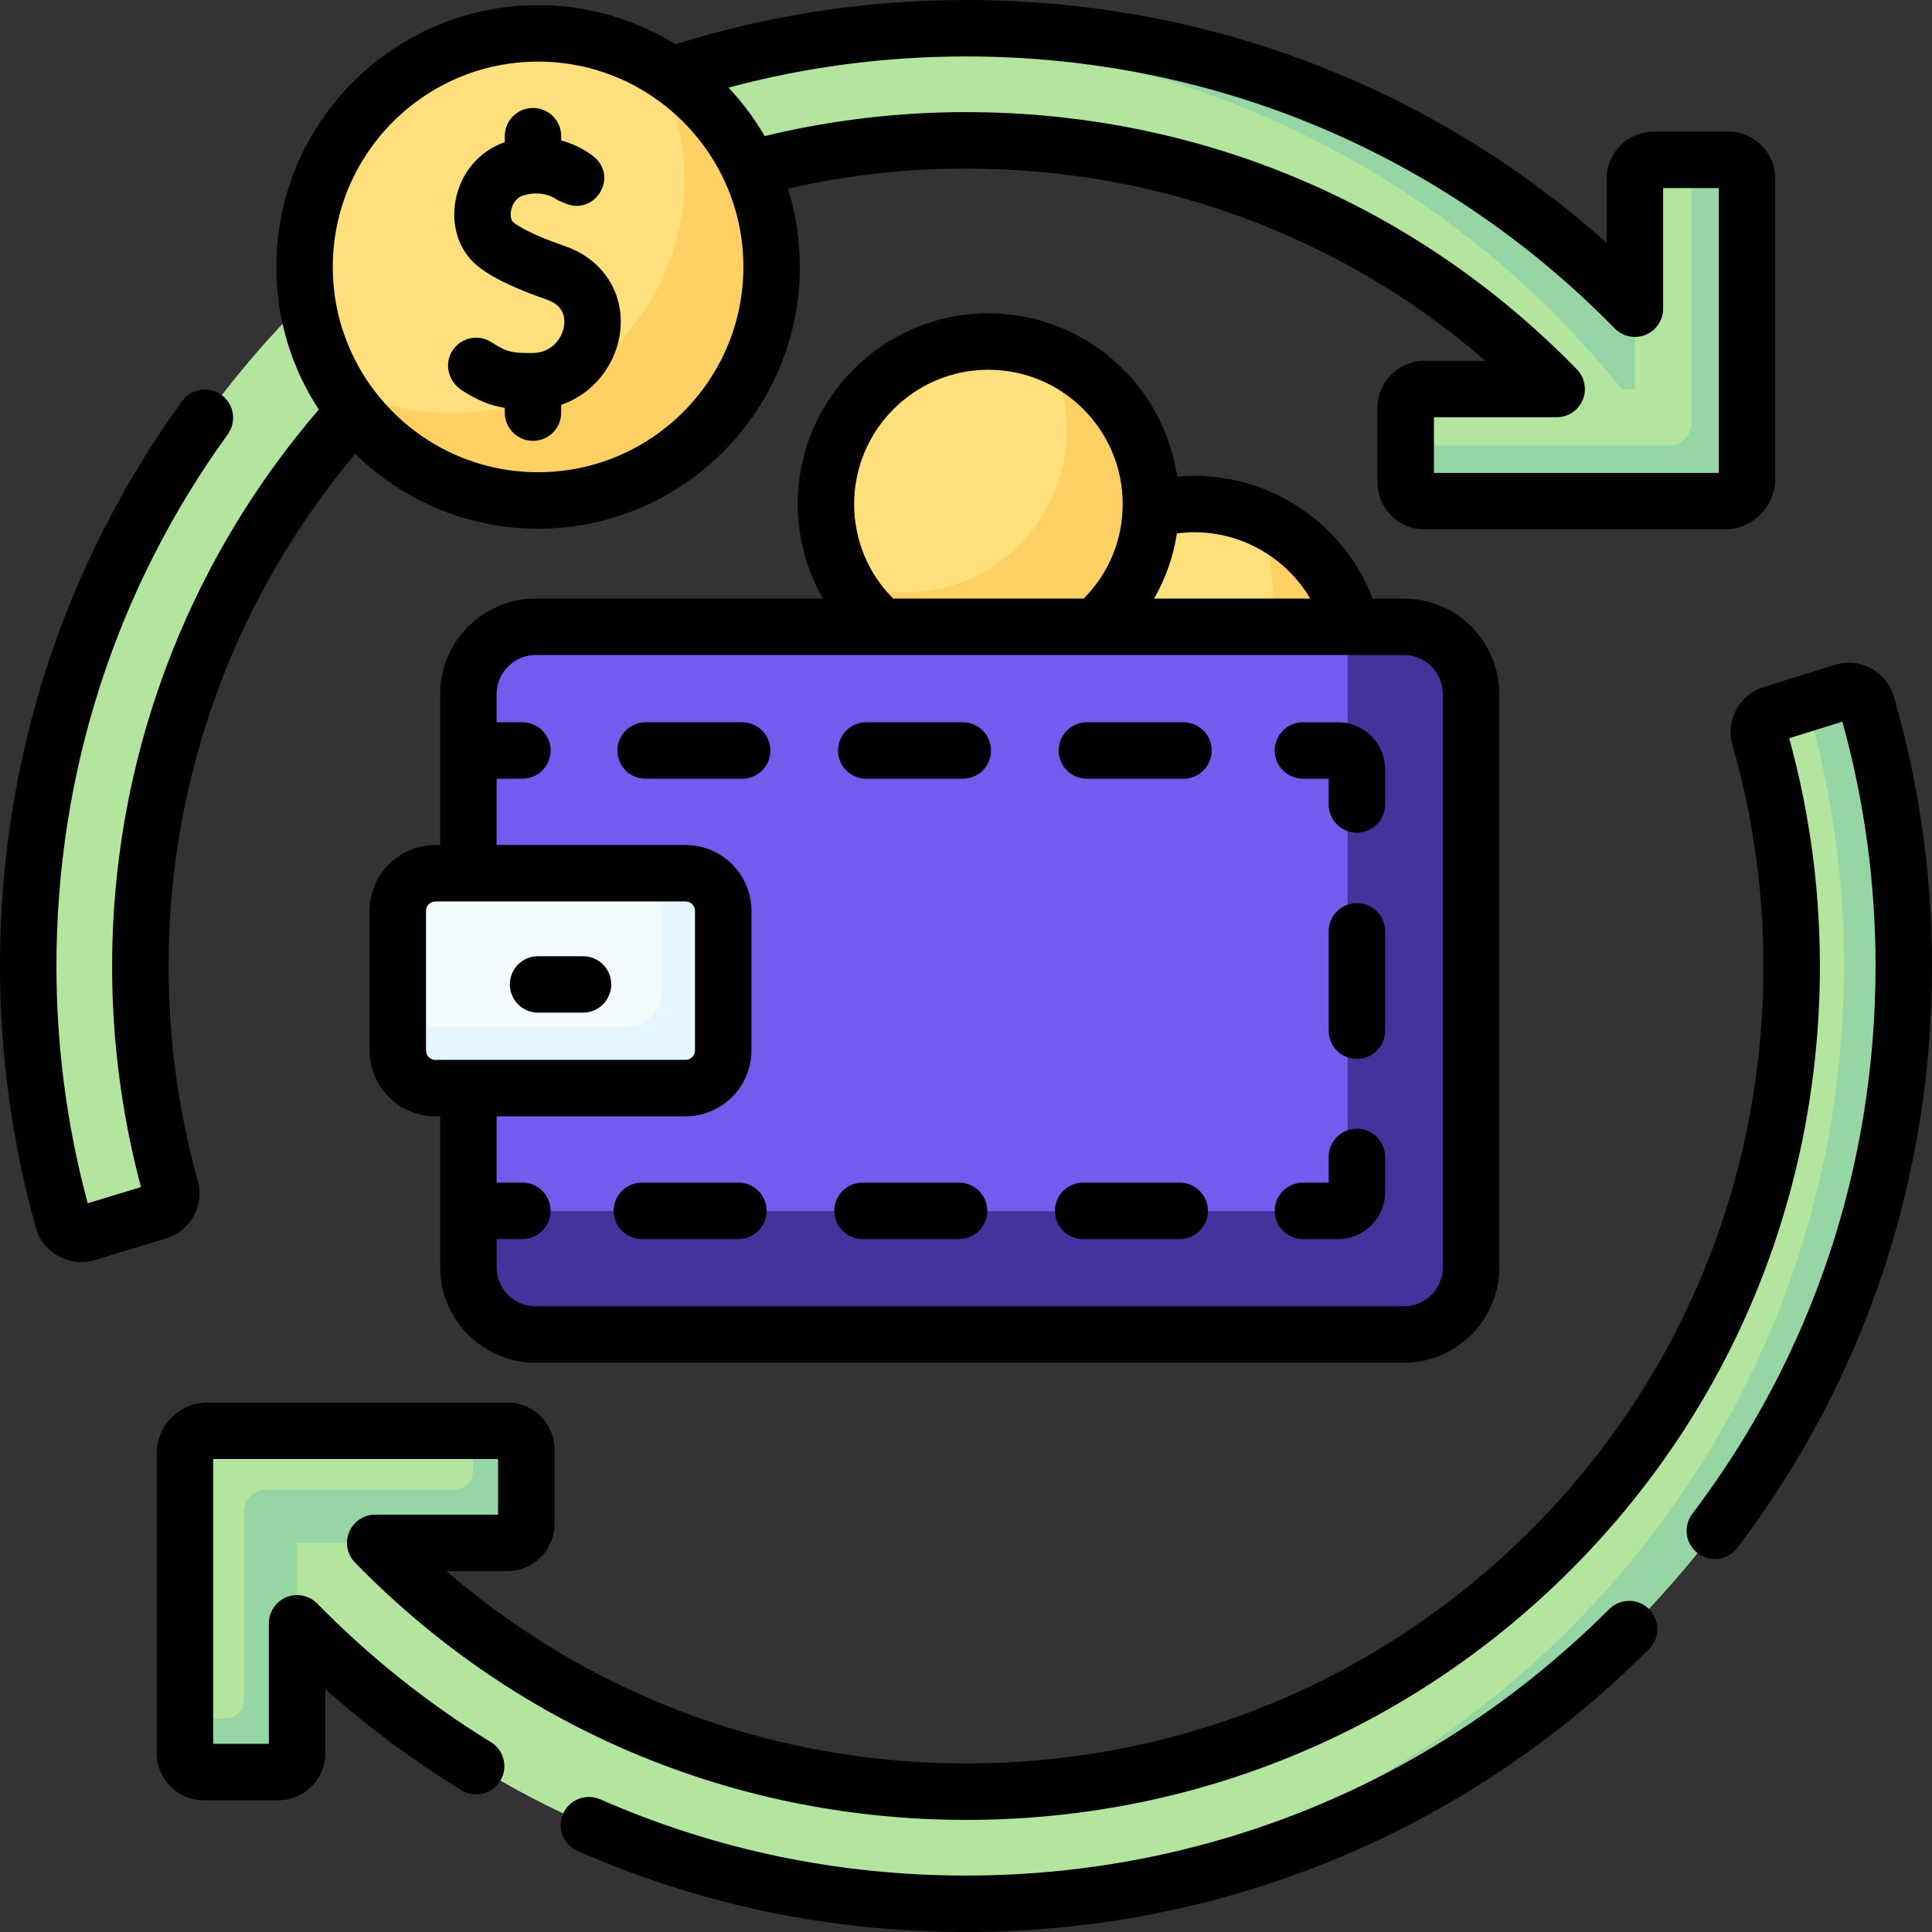 <?xml version="1.0"?>
<svg xmlns="http://www.w3.org/2000/svg" id="Capa_1" enable-background="new 0 0 512 512" height="512" viewBox="0 0 512 512" width="512" class=""><rect x="0" y="0" width="512" height="512" fill="#333333" stroke="none"/><g><g><g><circle cx="316.534" cy="176.633" fill="#ffe07d" r="43.061" data-original="#FFE07D"/></g><g><path d="m332.082 136.477c3.342 6.121 5.243 13.141 5.243 20.606 0 23.782-19.279 43.061-43.061 43.061-5.484 0-10.724-1.036-15.548-2.905 7.305 13.379 21.501 22.455 37.818 22.455 23.782 0 43.061-19.279 43.061-43.061 0-18.298-11.418-33.919-27.513-40.156z" fill="#ffd064" data-original="#FFD064" class=""/></g><g><circle cx="261.942" cy="133.572" fill="#ffe07d" r="43.061" data-original="#FFE07D"/></g><g><path d="m277.49 93.416c3.342 6.121 5.243 13.141 5.243 20.606 0 23.782-19.279 43.061-43.061 43.061-5.484 0-10.724-1.036-15.548-2.906 7.305 13.379 21.501 22.456 37.818 22.456 23.782 0 43.061-19.279 43.061-43.061 0-18.298-11.418-33.919-27.513-40.156z" fill="#ffd064" data-original="#FFD064" class=""/></g><g><g><path d="m256 504.521c-76.632 0-147.816-34.56-195.301-94.817l23.335-18.389c40.765 51.731 101.36 81.954 166.894 83.438 121.93 2.762 222.096-93.572 223.858-215.52.315-21.766-2.548-43.267-8.502-63.934-.742-2.575.727-5.267 3.285-6.066l18.91-5.905c2.657-.83 5.469.696 6.244 3.37 6.502 22.434 9.796 45.722 9.796 69.303 0 66.382-25.851 128.791-72.79 175.73-46.938 46.939-109.347 72.79-175.729 72.79z" fill="#b3e59f" data-original="#B3E59F" class=""/></g></g><g><g><path d="m22.936 326.777c-2.663.808-5.463-.738-6.216-3.417-6.133-21.833-9.24-44.468-9.24-67.36 0-66.382 25.851-128.791 72.79-175.73 46.939-46.94 109.348-72.79 175.73-72.79 76.614 0 147.788 34.546 195.273 94.782l-23.332 18.393c-41.815-53.044-104.485-83.465-171.941-83.465-120.652 0-218.81 98.157-218.81 218.81 0 20.054 2.703 39.873 8.039 58.986.721 2.582-.768 5.264-3.334 6.042z" fill="#b3e59f" data-original="#B3E59F" class=""/></g></g><g><g><path d="m494.725 186.697c-.775-2.674-3.587-4.199-6.244-3.369l-9.707 3.031c6.567 22.538 9.894 45.942 9.894 69.641 0 66.382-25.851 128.791-72.79 175.73-45.081 45.082-104.435 70.696-167.87 72.654 2.658.084 5.321.136 7.993.136 66.382 0 128.791-25.851 175.73-72.79s72.79-109.348 72.79-175.73c-.001-23.581-3.294-46.869-9.796-69.303z" fill="#95d6a4" data-original="#95D6A4" class=""/></g></g><g><g><path d="m256 7.48c-16.135 0-32.031 1.54-47.531 4.526 9.149-1.01 18.404-1.54 27.743-1.54 76.614 0 147.788 34.546 195.273 94.782l-9.864 7.776c2.151 2.494 4.269 5.027 6.321 7.631l23.332-18.393c-47.486-60.236-118.66-94.782-195.274-94.782z" fill="#95d6a4" data-original="#95D6A4" class=""/></g></g><g><g><path d="m457.037 132.809h-79.556c-2.735 0-4.952-2.217-4.952-4.952v-19.807c0-2.735 2.217-4.952 4.952-4.952h55.788v-55.787c0-2.735 2.217-4.952 4.952-4.952h19.807c2.735 0 4.952 2.217 4.952 4.952v79.556c-.001 3.282-2.661 5.942-5.943 5.942z" fill="#b3e59f" data-original="#B3E59F" class=""/></g></g><g><path d="m458.027 42.359h-9.77v69.786c0 3.282-2.66 5.942-5.942 5.942h-69.786v9.77c0 2.735 2.217 4.952 4.952 4.952h79.556c3.282 0 5.942-2.66 5.942-5.942v-79.556c0-2.735-2.217-4.952-4.952-4.952z" fill="#95d6a4" data-original="#95D6A4" class=""/></g><g><g><path d="m73.779 469.614h-19.806c-2.735 0-4.952-2.217-4.952-4.952v-79.556c0-3.282 2.66-5.942 5.942-5.942h79.556c2.735 0 4.952 2.217 4.952 4.952v19.807c0 2.735-2.217 4.952-4.952 4.952h-55.788v55.788c0 2.734-2.217 4.951-4.952 4.951z" fill="#b3e59f" data-original="#B3E59F" class=""/></g></g><g><path d="m134.519 379.164h-9.161v10.645c0 2.735-2.217 4.952-4.952 4.952h-49.846c-3.282 0-5.942 2.66-5.942 5.942v49.846c0 2.735-2.217 4.952-4.952 4.952h-10.645v9.161c0 2.735 2.217 4.952 4.952 4.952h19.807c2.735 0 4.952-2.217 4.952-4.952v-55.788h55.788c2.735 0 4.952-2.217 4.952-4.952v-19.807c-.001-2.734-2.218-4.951-4.953-4.951z" fill="#95d6a4" data-original="#95D6A4" class=""/></g><g><path d="m371.849 353.669h-229.718c-9.941 0-18-8.059-18-18v-151.558c0-9.941 8.059-18 18-18h229.718c9.941 0 18 8.059 18 18v151.558c0 9.941-8.059 18-18 18z" fill="#365e7d" data-original="#365E7D" class="active-path" style="fill:#745BED" data-old_color="#365e7d"/></g><g><path d="m372.023 166.111h-14.877v147.972c0 3.802-3.082 6.883-6.883 6.883h-226.132v14.877c0 9.845 7.981 17.826 17.826 17.826h230.066c9.845 0 17.826-7.981 17.826-17.826v-151.906c0-9.845-7.981-17.826-17.826-17.826z" fill="#2b4d66" data-original="#2B4D66" class="" style="fill:#45339C" data-old_color="#2b4d66"/></g><g><path d="m181.66 288.362h-66.241c-5.523 0-10-4.477-10-10v-36.944c0-5.523 4.477-10 10-10h66.241c5.523 0 10 4.477 10 10v36.944c0 5.523-4.478 10-10 10z" fill="#f4fbff" data-original="#F4FBFF" class=""/></g><g><path d="m181.756 231.418h-6.249v30.889c0 5.469-4.434 9.903-9.903 9.903h-60.186v6.249c0 5.469 4.434 9.903 9.903 9.903h66.435c5.469 0 9.903-4.434 9.903-9.903v-37.137c.001-5.47-4.433-9.904-9.903-9.904z" fill="#e4f6ff" data-original="#E4F6FF" class=""/></g><g><circle cx="142.597" cy="70.737" fill="#ffe07d" r="61.889" data-original="#FFE07D"/></g><g><path d="m173.241 16.976c5.162 9.037 8.128 19.491 8.128 30.644 0 34.18-27.708 61.889-61.889 61.889-11.153 0-21.607-2.965-30.644-8.128 10.659 18.659 30.734 31.245 53.761 31.245 34.18 0 61.889-27.708 61.889-61.889-.001-23.028-12.586-43.103-31.245-53.761z" fill="#ffd064" data-original="#FFD064" class=""/></g><g><path d="m52.433 312.975c-5.151-18.452-7.763-37.621-7.763-56.975 0-49.779 17.516-97.654 49.464-135.698 12.514 12.239 29.619 19.803 48.464 19.803 38.25 0 69.368-31.119 69.368-69.368 0-7.225-1.113-14.193-3.172-20.747 15.416-3.529 31.265-5.32 47.208-5.32 51.262 0 99.495 17.968 137.689 50.951h-16.208c-6.855 0-12.431 5.577-12.431 12.431v19.806c0 6.855 5.577 12.431 12.431 12.431h79.556c7.401 0 13.421-6.021 13.421-13.421v-79.557c0-6.855-5.577-12.431-12.431-12.431h-19.807c-6.855 0-12.431 5.577-12.431 12.431v17.033c-46.733-41.621-106.37-64.344-169.791-64.344-26.312 0-52.202 3.953-76.983 11.732-10.593-6.563-23.069-10.364-36.42-10.364-38.25 0-69.368 31.119-69.368 69.368 0 13.94 4.148 26.923 11.254 37.808-35.361 41.073-54.773 93.211-54.773 147.456 0 19.872 2.575 39.568 7.656 58.585l-14.124 4.284c-5.497-20.405-8.283-41.542-8.283-62.869 0-51.13 15.7-99.854 45.402-140.904 2.422-3.347 1.672-8.023-1.675-10.444-3.346-2.422-8.023-1.671-10.444 1.675-31.56 43.618-48.242 95.374-48.242 149.673 0 23.556 3.203 46.899 9.519 69.382 1.687 6.572 9.155 10.663 15.587 8.553l18.959-5.75c6.413-1.945 10.166-8.768 8.368-15.21zm375.494-225.933c2.127 2.172 5.356 2.838 8.169 1.69 2.814-1.149 4.653-3.886 4.653-6.925v-31.968h14.751v75.491h-75.491v-14.751h32.519c3.007 0 5.722-1.801 6.891-4.572s.565-5.972-1.534-8.127c-42.824-43.96-100.316-68.17-161.885-68.17-18.037 0-35.967 2.139-53.359 6.358-2.696-4.65-5.912-8.959-9.576-12.847 20.397-5.479 41.514-8.261 62.935-8.261 65.325-.001 126.383 25.599 171.927 72.082zm-285.33-70.715c30.001 0 54.409 24.408 54.409 54.409s-24.408 54.409-54.409 54.409-54.409-24.408-54.409-54.409 24.408-54.409 54.409-54.409z" data-original="#000000" class="" style="fill:#000000"/><path d="m426.441 426.442c-45.526 45.526-106.056 70.599-170.441 70.599-33.764 0-66.377-6.796-96.933-20.199-3.784-1.659-8.194.061-9.854 3.845-1.66 3.783.062 8.195 3.845 9.854 32.462 14.239 67.097 21.459 102.942 21.459 68.38 0 132.667-26.628 181.019-74.981 2.921-2.921 2.921-7.657 0-10.578-2.921-2.92-7.657-2.92-10.578.001z" data-original="#000000" class="" style="fill:#000000"/><path d="m501.909 184.615c-.94-3.246-3.096-5.913-6.07-7.511-2.967-1.594-6.372-1.919-9.588-.916l-18.909 5.905c-6.397 1.997-10.095 8.849-8.244 15.276 5.752 19.966 8.514 40.744 8.21 61.756-.823 56.911-23.724 109.883-64.486 149.16-40.82 39.333-94.705 60.276-151.724 58.991-49.398-1.119-95.904-19.064-132.817-50.921h16.238c6.855 0 12.431-5.577 12.431-12.431v-19.807c0-6.854-5.577-12.431-12.431-12.431h-79.556c-7.401 0-13.421 6.021-13.421 13.421v79.556c0 6.855 5.577 12.431 12.431 12.431h19.807c6.855 0 12.431-5.577 12.431-12.431v-17.017c11.231 9.986 23.308 18.961 36.06 26.79 3.522 2.162 8.126 1.059 10.287-2.461 2.161-3.521 1.059-8.126-2.461-10.287-16.715-10.262-32.2-22.618-46.023-36.727-2.128-2.171-5.356-2.838-8.17-1.69-2.814 1.149-4.652 3.886-4.652 6.925v31.941h-14.751v-75.491h75.491v14.751h-32.552c-3.007 0-5.722 1.801-6.891 4.572-1.17 2.77-.566 5.971 1.532 8.126 41.473 42.59 97.116 66.789 156.678 68.138 1.777.04 3.549.06 5.321.06 59.064 0 114.681-22.339 157.122-63.234 43.656-42.065 68.183-98.787 69.063-159.716.313-21.643-2.416-43.06-8.114-63.703l14.088-4.399c5.841 20.993 8.801 42.768 8.801 64.762 0 53.031-16.789 103.226-48.552 145.157-2.494 3.293-1.847 7.985 1.446 10.479s7.984 1.846 10.479-1.446c33.748-44.555 51.587-97.874 51.587-154.193 0-24.264-3.395-48.281-10.091-71.385z" data-original="#000000" class="" style="fill:#000000"/><path d="m141.957 361.149h230.066c13.954 0 25.306-11.352 25.306-25.305v-151.907c0-13.954-11.352-25.306-25.306-25.306h-8.257c-7.389-19.364-26.205-32.539-47.232-32.539-1.531 0-3.059.087-4.58.224-3.53-24.442-24.608-43.286-50.012-43.286-27.868 0-50.541 22.672-50.541 50.541 0 8.838 2.36 17.484 6.679 25.059h-76.123c-13.954 0-25.305 11.352-25.305 25.306v40.002h-1.261c-9.623 0-17.452 7.829-17.452 17.452v36.999c0 9.623 7.829 17.452 17.452 17.452h1.261v40.002c0 13.954 11.352 25.306 25.305 25.306zm205.268-202.518h-41.374c3.049-5.319 5.101-11.147 6.039-17.267 1.535-.2 3.087-.312 4.644-.312 12.785-.001 24.407 6.916 30.691 17.579zm-120.865-25.059c0-19.62 15.962-35.582 35.582-35.582s35.582 15.962 35.582 35.582c0 9.488-3.671 18.352-10.337 25.059h-50.491c-6.669-6.705-10.336-15.552-10.336-25.059zm-94.749 72.799h6.822c4.131 0 7.48-3.349 7.48-7.48s-3.349-7.48-7.48-7.48h-6.822v-7.475c0-5.705 4.641-10.347 10.346-10.347h230.066c5.705 0 10.347 4.642 10.347 10.347v151.906c0 5.705-4.642 10.346-10.347 10.346h-230.066c-5.705 0-10.346-4.641-10.346-10.346v-7.476h6.822c4.131 0 7.48-3.349 7.48-7.48s-3.349-7.48-7.48-7.48h-6.822v-17.567h50.076c9.623 0 17.452-7.829 17.452-17.452v-36.999c0-9.623-7.829-17.452-17.452-17.452h-50.076zm-18.714 72.019v-36.999c0-1.375 1.119-2.493 2.493-2.493h66.296c1.375 0 2.493 1.119 2.493 2.493v36.999c0 1.375-1.119 2.493-2.493 2.493h-66.296c-1.374 0-2.493-1.119-2.493-2.493z" data-original="#000000" class="" style="fill:#000000"/><path d="m122.379 103.415c4.299 2.776 7.624 4.085 11.387 4.667v1.265c0 4.131 3.349 7.48 7.48 7.48s7.48-3.349 7.48-7.48v-2.071c8.655-2.923 14.186-10.64 15.468-18.26 1.771-10.535-3.935-20.051-14.198-23.679-5.19-1.835-10.916-4.04-14.027-6.479-.473-.372-.8-1.62-.527-3.066.141-.75.795-3.257 3.263-4 5.447-1.64 8.912 1.083 9.289 1.399l-.12-.108 2.068.863c7.35 3.069 13.624-6.146 8.075-11.86-1.823-1.681-5.072-3.718-9.289-4.866v-1.133c0-4.131-3.349-7.48-7.48-7.48s-7.48 3.349-7.48 7.48v1.593c-6.692 2.27-11.658 8.084-13.026 15.341-1.307 6.934.99 13.681 5.996 17.608 4.801 3.765 11.62 6.46 18.273 8.813 4.387 1.551 4.832 4.714 4.431 7.095-.563 3.352-3.384 6.974-8.245 7.006-5.444.038-6.87-.187-10.915-2.834-3.707-2.424-8.765-1.136-10.803 2.947-1.727 3.456-.345 7.664 2.9 9.759z" data-original="#000000" class="" style="fill:#000000"/><path d="m154.502 253.401h-11.905c-4.131 0-7.48 3.349-7.48 7.48s3.349 7.48 7.48 7.48h11.905c4.131 0 7.48-3.349 7.48-7.48-.001-4.132-3.35-7.48-7.48-7.48z" data-original="#000000" class="" style="fill:#000000"/><path d="m229.569 206.371h25.582c4.131 0 7.48-3.349 7.48-7.48s-3.349-7.48-7.48-7.48h-25.582c-4.131 0-7.48 3.349-7.48 7.48 0 4.132 3.349 7.48 7.48 7.48z" data-original="#000000" class="" style="fill:#000000"/><path d="m288.042 206.371h25.582c4.131 0 7.48-3.349 7.48-7.48s-3.349-7.48-7.48-7.48h-25.582c-4.131 0-7.48 3.349-7.48 7.48.001 4.132 3.349 7.48 7.48 7.48z" data-original="#000000" class="" style="fill:#000000"/><path d="m204.156 198.892c0-4.131-3.349-7.48-7.48-7.48h-25.582c-4.131 0-7.48 3.349-7.48 7.48s3.349 7.48 7.48 7.48h25.582c4.132-.001 7.48-3.349 7.48-7.48z" data-original="#000000" class="" style="fill:#000000"/><path d="m345.294 206.371h6.822v6.822c0 4.131 3.349 7.48 7.48 7.48s7.48-3.349 7.48-7.48v-9.349c0-6.855-5.577-12.431-12.431-12.431h-9.349c-4.131 0-7.48 3.349-7.48 7.48-.002 4.13 3.347 7.478 7.478 7.478z" data-original="#000000" class="" style="fill:#000000"/><path d="m359.595 239.335c-4.131 0-7.48 3.349-7.48 7.48v26.334c0 4.131 3.349 7.48 7.48 7.48s7.48-3.349 7.48-7.48v-26.334c0-4.131-3.349-7.48-7.48-7.48z" data-original="#000000" class="" style="fill:#000000"/><path d="m345.294 328.368h9.349c6.855 0 12.431-5.577 12.431-12.431v-9.349c0-4.131-3.349-7.48-7.48-7.48s-7.48 3.349-7.48 7.48v6.822h-6.822c-4.131 0-7.48 3.349-7.48 7.48.002 4.129 3.351 7.478 7.482 7.478z" data-original="#000000" class="" style="fill:#000000"/><path d="m195.685 313.409h-25.582c-4.131 0-7.48 3.349-7.48 7.48s3.349 7.48 7.48 7.48h25.582c4.131 0 7.48-3.349 7.48-7.48-.001-4.132-3.35-7.48-7.48-7.48z" data-original="#000000" class="" style="fill:#000000"/><path d="m228.576 328.368h25.582c4.131 0 7.48-3.349 7.48-7.48s-3.349-7.48-7.48-7.48h-25.582c-4.131 0-7.48 3.349-7.48 7.48.001 4.131 3.349 7.48 7.48 7.48z" data-original="#000000" class="" style="fill:#000000"/><path d="m287.05 328.368h25.582c4.131 0 7.48-3.349 7.48-7.48s-3.349-7.48-7.48-7.48h-25.582c-4.131 0-7.48 3.349-7.48 7.48s3.349 7.48 7.48 7.48z" data-original="#000000" class="" style="fill:#000000"/></g></g></g> </svg>
